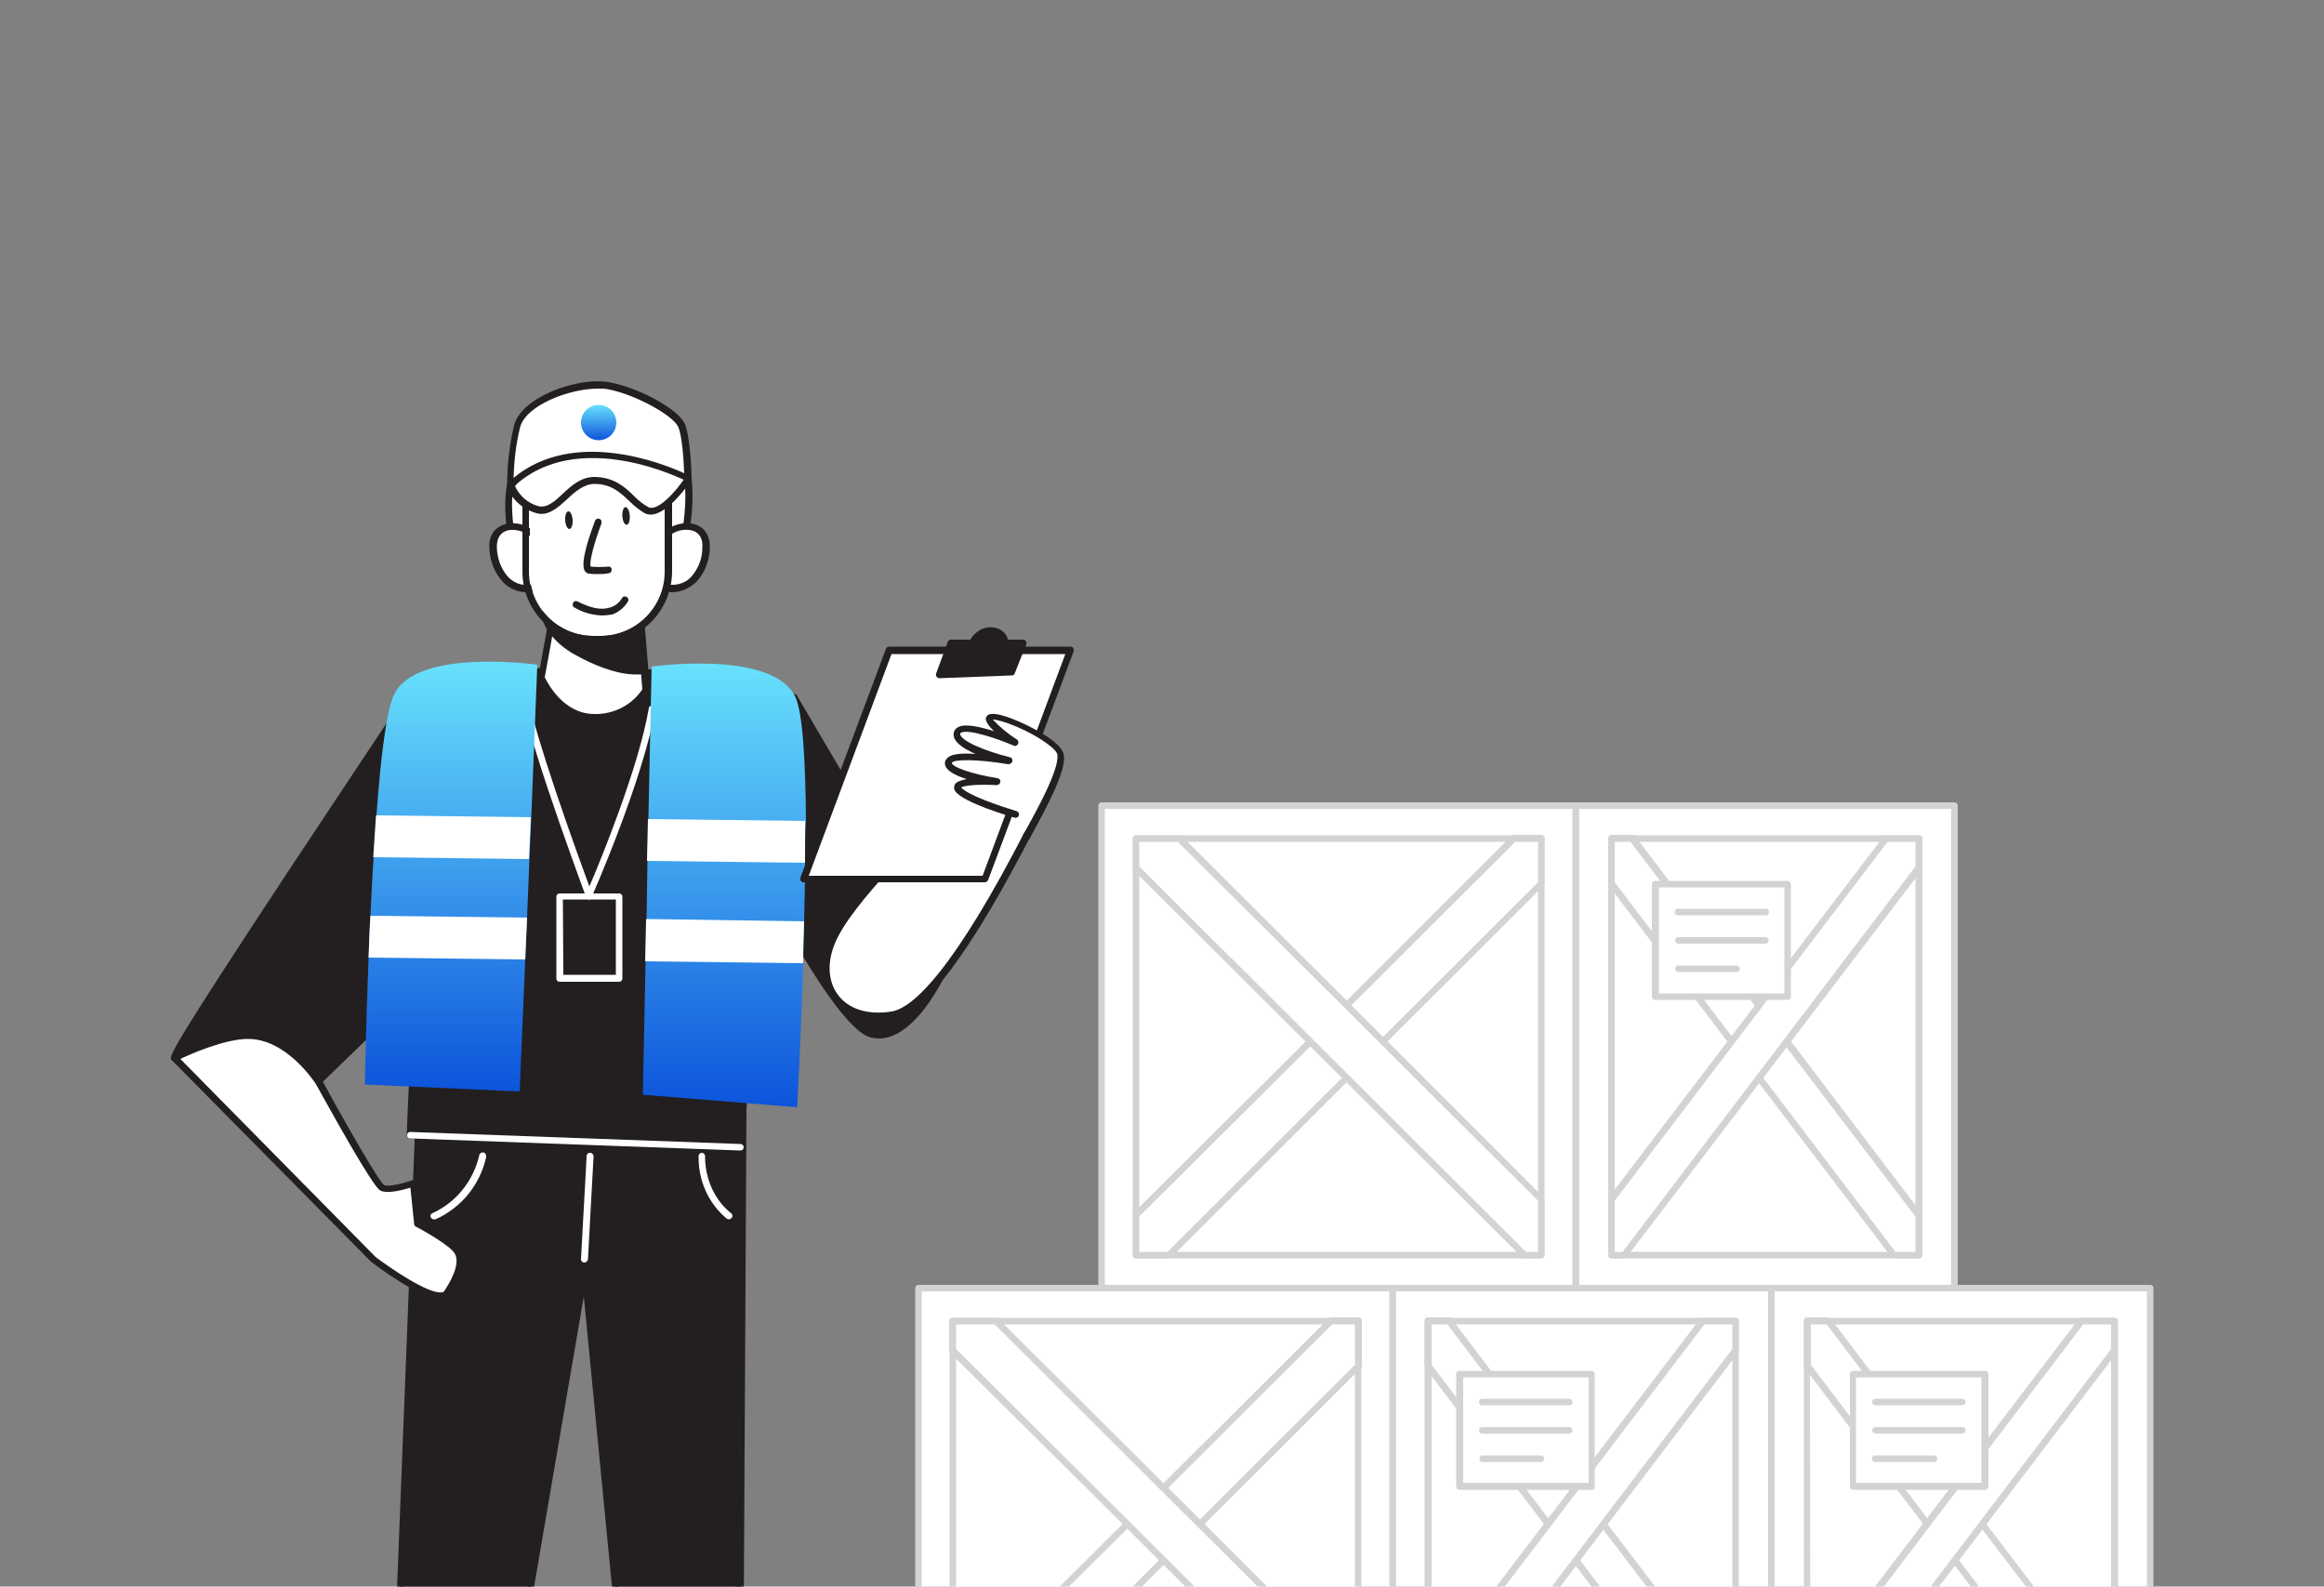 <svg width="460" height="314" viewBox="0 0 460 314" fill="none" xmlns="http://www.w3.org/2000/svg">
<rect x="0" y="0" width="460" height="314" fill="#808080" stroke="none"/>
<path d="M350.612 254.932H275.632V350.428H350.612V254.932Z" fill="white"/>
<path d="M350.612 351.072H275.632C275.264 351.072 274.988 350.796 274.988 350.428V254.932C274.988 254.564 275.264 254.288 275.632 254.288H350.612C350.98 254.288 351.256 254.564 351.256 254.932V350.428C351.256 350.796 350.98 351.072 350.612 351.072ZM276.276 349.784H349.968V255.576H276.276V349.784Z" fill="#D1D3D4"/>
<path d="M343.528 261.464H282.624V343.896H343.528V261.464Z" fill="white"/>
<path d="M343.528 344.54H282.624C282.256 344.54 281.98 344.264 281.98 343.896V261.464C281.98 261.096 282.256 260.82 282.624 260.82H343.528C343.896 260.82 344.172 261.096 344.172 261.464V343.896C344.172 344.264 343.896 344.54 343.528 344.54ZM283.36 343.252H342.884V262.108H283.36V343.252Z" fill="#D1D3D4"/>
<path d="M343.528 335.984V343.896H338.56L311.88 308.752L306.452 301.668L282.624 270.388V261.464H286.764L311.88 294.4L317.308 301.668L343.528 335.984Z" fill="white"/>
<path d="M343.528 344.54H338.56C338.376 344.54 338.192 344.448 338.008 344.264L282.072 270.664C281.98 270.572 281.98 270.388 281.98 270.296V261.372C281.98 261.004 282.256 260.728 282.624 260.728H286.764C286.948 260.728 287.132 260.82 287.316 261.004L317.86 301.208L344.08 335.616C344.172 335.708 344.172 335.892 344.172 335.984V343.896C344.264 344.264 343.896 344.54 343.528 344.54ZM338.928 343.252H342.884V336.26L311.328 294.86L286.488 262.108H283.36V270.112L338.928 343.252Z" fill="#D1D3D4"/>
<path d="M343.528 261.464V267.26L317.308 301.668L311.88 308.752L285.2 343.896H282.624V332.856L306.452 301.668L311.88 294.4L336.996 261.464H343.528Z" fill="white"/>
<path d="M285.2 344.54H282.624C282.256 344.54 281.98 344.264 281.98 343.896V332.856C281.98 332.672 282.072 332.58 282.072 332.488L336.444 261.096C336.536 260.912 336.72 260.82 336.996 260.82H343.528C343.896 260.82 344.172 261.096 344.172 261.464V267.26C344.172 267.444 344.08 267.536 344.08 267.628L285.752 344.356C285.568 344.448 285.384 344.54 285.2 344.54ZM283.36 343.252H284.924L342.884 266.984V262.108H337.364L283.36 333.04V343.252Z" fill="#D1D3D4"/>
<path d="M275.54 254.932H181.7V350.428H275.54V254.932Z" fill="white"/>
<path d="M275.632 351.072H181.792C181.424 351.072 181.148 350.796 181.148 350.428V254.932C181.148 254.564 181.424 254.288 181.792 254.288H275.632C276 254.288 276.276 254.564 276.276 254.932V350.428C276.276 350.796 276 351.072 275.632 351.072ZM182.436 349.784H274.988V255.576H182.436V349.784Z" fill="#D1D3D4"/>
<path d="M268.732 261.464H188.508V343.896H268.732V261.464Z" fill="white"/>
<path d="M268.824 344.54H188.6C188.232 344.54 187.956 344.264 187.956 343.896V261.464C187.956 261.096 188.232 260.82 188.6 260.82H268.824C269.192 260.82 269.468 261.096 269.468 261.464V343.896C269.468 344.264 269.192 344.54 268.824 344.54ZM189.244 343.252H268.18V262.108H189.244V343.252Z" fill="#D1D3D4"/>
<path d="M188.508 335.984V343.896H195.132L230.276 308.752L237.452 301.668L268.824 270.388V261.464H263.304L230.276 294.4L223.1 301.668L188.508 335.984Z" fill="white"/>
<path d="M195.132 344.54H188.6C188.232 344.54 187.956 344.264 187.956 343.896V335.984C187.956 335.8 188.048 335.616 188.14 335.524L229.908 293.94L263.028 260.912C263.12 260.82 263.304 260.728 263.488 260.728H268.916C269.284 260.728 269.56 261.004 269.56 261.372V270.296C269.56 270.48 269.468 270.664 269.376 270.756L195.684 344.264C195.5 344.54 195.316 344.54 195.132 344.54ZM189.244 343.252H194.856L268.18 270.112V262.108H263.672L223.56 302.128L189.152 336.26L189.244 343.252Z" fill="#D1D3D4"/>
<path d="M188.508 261.464V267.26L223.1 301.668L230.276 308.752L265.42 343.896H268.824V332.856L237.452 301.668L230.276 294.4L197.156 261.464H188.508Z" fill="white"/>
<path d="M268.824 344.54H265.512C265.328 344.54 265.144 344.448 265.052 344.356L222.732 302.128L188.048 267.72C187.956 267.628 187.864 267.444 187.864 267.26V261.464C187.864 261.096 188.14 260.82 188.508 260.82H197.156C197.34 260.82 197.524 260.912 197.616 261.004L238.004 301.208L269.284 332.488C269.376 332.58 269.468 332.764 269.468 332.948V343.988C269.468 344.264 269.1 344.54 268.824 344.54ZM265.696 343.252H268.088V333.132L229.724 294.86L196.88 262.108H189.244V266.984L230.828 308.384L265.696 343.252Z" fill="#D1D3D4"/>
<path d="M386.86 159.436H311.88V254.932H386.86V159.436Z" fill="white"/>
<path d="M386.86 255.576H311.88C311.512 255.576 311.236 255.3 311.236 254.932V159.436C311.236 159.068 311.512 158.792 311.88 158.792H386.86C387.228 158.792 387.504 159.068 387.504 159.436V254.932C387.504 255.3 387.228 255.576 386.86 255.576ZM312.524 254.288H386.216V160.08H312.524V254.288Z" fill="#D1D3D4"/>
<path d="M379.868 165.968H318.964V248.4H379.868V165.968Z" fill="white"/>
<path d="M379.868 249.044H318.964C318.596 249.044 318.32 248.768 318.32 248.4V165.968C318.32 165.6 318.596 165.324 318.964 165.324H379.868C380.236 165.324 380.512 165.6 380.512 165.968V248.4C380.512 248.768 380.236 249.044 379.868 249.044ZM319.608 247.756H379.132V166.612H319.608V247.756Z" fill="#D1D3D4"/>
<path d="M379.868 240.488V248.4H374.808L348.128 213.256L342.7 206.08L318.964 174.8V165.968H323.104L348.128 198.904L353.648 206.08L379.868 240.488Z" fill="white"/>
<path d="M379.868 249.044H374.9C374.716 249.044 374.532 248.952 374.348 248.768L318.412 175.26C318.32 175.168 318.32 174.984 318.32 174.8V165.876C318.32 165.508 318.596 165.232 318.964 165.232H323.104C323.288 165.232 323.472 165.324 323.656 165.508L354.2 205.712L380.328 240.12C380.42 240.212 380.42 240.396 380.42 240.488V248.4C380.512 248.768 380.144 249.044 379.868 249.044ZM375.176 247.756H379.132V240.764L347.576 199.364L322.736 166.612H319.608V174.616L375.176 247.756Z" fill="#D1D3D4"/>
<path d="M379.868 165.968V171.672L353.648 206.08L348.128 213.256L321.54 248.4H318.964V237.36L342.7 206.08L348.128 198.904L373.336 165.968H379.868Z" fill="white"/>
<path d="M321.54 249.044H318.964C318.596 249.044 318.32 248.768 318.32 248.4V237.36C318.32 237.176 318.412 237.084 318.412 236.992L372.784 165.6C372.876 165.416 373.06 165.324 373.336 165.324H379.868C380.236 165.324 380.512 165.6 380.512 165.968V171.764C380.512 171.948 380.42 172.04 380.42 172.132L322 248.768C321.908 248.952 321.724 249.044 321.54 249.044ZM319.608 247.756H321.172L379.132 171.488V166.612H373.612L319.608 237.636V247.756Z" fill="#D1D3D4"/>
<path d="M311.88 159.436H218.04V254.932H311.88V159.436Z" fill="white"/>
<path d="M311.88 255.576H218.04C217.672 255.576 217.396 255.3 217.396 254.932V159.436C217.396 159.068 217.672 158.792 218.04 158.792H311.88C312.248 158.792 312.524 159.068 312.524 159.436V254.932C312.524 255.3 312.248 255.576 311.88 255.576ZM218.684 254.288H311.236V160.08H218.684V254.288Z" fill="#D1D3D4"/>
<path d="M305.072 165.968H224.848V248.4H305.072V165.968Z" fill="white"/>
<path d="M305.072 249.044H224.848C224.48 249.044 224.204 248.768 224.204 248.4V165.968C224.204 165.6 224.48 165.324 224.848 165.324H305.072C305.44 165.324 305.716 165.6 305.716 165.968V248.4C305.716 248.768 305.44 249.044 305.072 249.044ZM225.492 247.756H304.428V166.612H225.492V247.756Z" fill="#D1D3D4"/>
<path d="M224.848 240.488V248.4H231.38L266.524 213.256L273.792 206.08L305.072 174.8V165.968H299.644L266.524 198.904L259.348 206.08L224.848 240.488Z" fill="white"/>
<path d="M231.38 249.044H224.848C224.48 249.044 224.204 248.768 224.204 248.4V240.488C224.204 240.304 224.296 240.12 224.388 240.028L266.156 198.444L299.184 165.416C299.276 165.324 299.46 165.232 299.644 165.232H305.072C305.44 165.232 305.716 165.508 305.716 165.876V174.8C305.716 174.984 305.624 175.168 305.532 175.26L231.84 248.86C231.748 248.952 231.564 249.044 231.38 249.044ZM225.492 247.756H231.104L304.428 174.616V166.612H299.92L259.808 206.632L225.492 240.764V247.756Z" fill="#D1D3D4"/>
<path d="M224.848 165.968V171.672L259.348 206.08L266.524 213.256L301.76 248.4H305.072V237.36L273.792 206.08L266.524 198.904L233.404 165.968H224.848Z" fill="white"/>
<path d="M305.072 249.044H301.76C301.576 249.044 301.392 248.952 301.3 248.86L258.888 206.632L224.388 172.224C224.296 172.132 224.204 171.948 224.204 171.764V165.968C224.204 165.6 224.48 165.324 224.848 165.324H233.496C233.68 165.324 233.864 165.416 233.956 165.508L274.252 205.712L305.532 236.992C305.624 237.084 305.716 237.268 305.716 237.452V248.492C305.716 248.768 305.44 249.044 305.072 249.044ZM302.036 247.756H304.428V237.636L266.064 199.364L233.128 166.612H225.492V171.488L267.076 212.888L302.036 247.756Z" fill="#D1D3D4"/>
<path d="M425.592 254.932H350.612V350.428H425.592V254.932Z" fill="white"/>
<path d="M425.592 351.072H350.612C350.244 351.072 349.968 350.796 349.968 350.428V254.932C349.968 254.564 350.244 254.288 350.612 254.288H425.592C425.96 254.288 426.236 254.564 426.236 254.932V350.428C426.328 350.796 425.96 351.072 425.592 351.072ZM351.256 349.784H424.948V255.576H351.256V349.784Z" fill="#D1D3D4"/>
<path d="M418.6 261.464H357.696V343.896H418.6V261.464Z" fill="white"/>
<path d="M418.6 344.54H357.696C357.328 344.54 357.052 344.264 357.052 343.896V261.464C357.052 261.096 357.328 260.82 357.696 260.82H418.6C418.968 260.82 419.244 261.096 419.244 261.464V343.896C419.244 344.264 418.968 344.54 418.6 344.54ZM358.34 343.252H417.864V262.108H358.248L358.34 343.252Z" fill="#D1D3D4"/>
<path d="M418.508 335.984V343.896H413.54L386.86 308.752L381.432 301.668L357.696 270.388V261.464H361.836L386.86 294.4L392.38 301.668L418.508 335.984Z" fill="white"/>
<path d="M418.6 344.54H413.632C413.448 344.54 413.264 344.448 413.08 344.264L357.144 270.664C357.052 270.572 356.96 270.388 357.052 270.296V261.372C357.052 261.004 357.328 260.728 357.696 260.728H361.836C362.02 260.728 362.204 260.82 362.388 261.004L392.84 301.208L419.06 335.616C419.152 335.708 419.152 335.892 419.152 335.984V343.896C419.152 344.264 418.968 344.54 418.6 344.54ZM413.908 343.252H417.956V336.26L386.4 294.86L361.56 262.108H358.432V270.112L413.908 343.252Z" fill="#D1D3D4"/>
<path d="M418.508 261.464V267.26L392.38 301.668L386.86 308.752L360.18 343.896H357.696V332.856L381.432 301.668L386.86 294.4L412.068 261.464H418.508Z" fill="white"/>
<path d="M360.18 344.54H357.604C357.236 344.54 356.96 344.264 356.96 343.896V332.856C356.96 332.672 357.052 332.58 357.052 332.488L411.424 261.096C411.516 260.912 411.7 260.82 411.976 260.82H418.508C418.876 260.82 419.152 261.096 419.152 261.464V267.26C419.152 267.444 419.152 267.536 419.06 267.628L360.732 344.356C360.64 344.448 360.456 344.54 360.18 344.54ZM358.34 343.252H359.904L417.864 266.984V262.108H412.344L358.34 333.132V343.252Z" fill="#D1D3D4"/>
<path d="M315.008 271.86H288.88V294.124H315.008V271.86Z" fill="white"/>
<path d="M315.1 294.86H288.88C288.512 294.86 288.236 294.584 288.236 294.216V271.952C288.236 271.584 288.512 271.308 288.88 271.308H315.008C315.376 271.308 315.652 271.584 315.652 271.952V294.216C315.744 294.492 315.468 294.86 315.1 294.86ZM289.616 293.48H314.456V272.596H289.616V293.48Z" fill="#D1D3D4"/>
<path d="M310.592 278.116H293.388C293.02 278.116 292.744 277.84 292.744 277.472C292.744 277.104 293.02 276.828 293.388 276.828H310.592C310.96 276.828 311.236 277.104 311.236 277.472C311.236 277.84 310.96 278.116 310.592 278.116Z" fill="#D1D3D4"/>
<path d="M310.592 283.728H293.388C293.02 283.728 292.744 283.452 292.744 283.084C292.744 282.716 293.02 282.44 293.388 282.44H310.592C310.96 282.44 311.236 282.716 311.236 283.084C311.236 283.452 310.96 283.728 310.592 283.728Z" fill="#D1D3D4"/>
<path d="M304.888 289.34H293.388C293.02 289.34 292.744 288.972 292.836 288.604C292.836 288.328 293.112 288.052 293.388 288.052H304.888C305.256 288.052 305.624 288.236 305.624 288.604C305.624 288.972 305.44 289.34 305.072 289.34C304.98 289.34 304.98 289.34 304.888 289.34Z" fill="#D1D3D4"/>
<path d="M392.84 271.86H366.712V294.124H392.84V271.86Z" fill="white"/>
<path d="M392.932 294.86H366.804C366.436 294.86 366.16 294.584 366.16 294.216V271.952C366.16 271.584 366.436 271.308 366.804 271.308H392.932C393.3 271.308 393.576 271.584 393.576 271.952V294.216C393.576 294.492 393.3 294.86 392.932 294.86ZM367.356 293.48H392.196V272.596H367.356V293.48Z" fill="#D1D3D4"/>
<path d="M388.424 278.116H371.22C370.852 278.116 370.576 277.84 370.576 277.472C370.576 277.104 370.852 276.828 371.22 276.828H388.424C388.792 276.828 389.068 277.104 389.068 277.472C389.068 277.84 388.792 278.116 388.424 278.116Z" fill="#D1D3D4"/>
<path d="M388.424 283.728H371.22C370.852 283.728 370.576 283.452 370.576 283.084C370.576 282.716 370.852 282.44 371.22 282.44H388.424C388.792 282.44 389.068 282.716 389.068 283.084C389.068 283.452 388.792 283.728 388.424 283.728Z" fill="#D1D3D4"/>
<path d="M382.72 289.34H371.22C370.852 289.34 370.484 289.156 370.484 288.788C370.484 288.42 370.668 288.052 371.036 288.052C371.128 288.052 371.128 288.052 371.22 288.052H382.72C383.088 288.052 383.456 288.236 383.456 288.604C383.456 288.972 383.272 289.34 382.904 289.34C382.812 289.34 382.812 289.34 382.72 289.34Z" fill="#D1D3D4"/>
<path d="M353.832 174.984H327.704V197.248H353.832V174.984Z" fill="white"/>
<path d="M353.832 197.892H327.612C327.244 197.892 326.968 197.616 326.968 197.248V174.984C326.968 174.616 327.244 174.34 327.612 174.34H353.832C354.2 174.34 354.476 174.616 354.476 174.984V197.248C354.568 197.616 354.2 197.892 353.832 197.892ZM328.348 196.604H353.188V175.628H328.348V196.604Z" fill="#D1D3D4"/>
<path d="M349.416 181.148H332.212C331.844 181.148 331.476 180.964 331.476 180.596C331.476 180.228 331.66 179.86 332.028 179.86C332.12 179.86 332.12 179.86 332.212 179.86H349.416C349.784 179.86 350.152 180.044 350.152 180.412C350.152 180.78 349.968 181.148 349.6 181.148C349.508 181.148 349.416 181.148 349.416 181.148Z" fill="#D1D3D4"/>
<path d="M349.416 186.76H332.212C331.844 186.76 331.568 186.484 331.568 186.116C331.568 185.748 331.844 185.472 332.212 185.472H349.416C349.784 185.472 350.06 185.748 350.06 186.116C350.06 186.484 349.784 186.76 349.416 186.76Z" fill="#D1D3D4"/>
<path d="M343.712 192.372H332.212C331.844 192.372 331.568 192.096 331.568 191.728C331.568 191.36 331.844 191.084 332.212 191.084H343.712C344.08 191.084 344.356 191.36 344.356 191.728C344.356 192.096 344.08 192.372 343.712 192.372Z" fill="#D1D3D4"/>
<path d="M81.144 137.632C81.144 137.632 33.58 208.656 34.592 209.392C35.604 210.128 57.868 219.236 57.868 219.236L85.836 192.096L81.144 137.632Z" fill="#231F20"/>
<path d="M57.776 219.88C57.684 219.88 57.592 219.88 57.5 219.788C53.728 218.224 35.052 210.588 34.04 209.852C33.304 209.3 32.936 209.024 56.764 172.868C68.448 155.204 80.316 137.448 80.408 137.264C80.592 136.988 81.052 136.896 81.328 137.08C81.512 137.172 81.604 137.356 81.604 137.54L86.296 192.004C86.296 192.188 86.204 192.372 86.112 192.556L58.144 219.696C58.144 219.788 57.96 219.88 57.776 219.88ZM35.328 209.024C37.72 210.22 49.496 215.096 57.684 218.408L85.192 191.82L80.684 139.472C62.928 165.968 37.536 204.332 35.328 209.024Z" fill="#231F20"/>
<path d="M157.228 138L187.772 189.98C187.772 189.98 180.78 206.724 172.5 204.7C164.22 202.676 143.704 158.976 143.704 158.976L157.228 138Z" fill="#231F20"/>
<path d="M173.972 205.528C173.42 205.528 172.96 205.436 172.408 205.344C163.852 203.32 143.98 161.092 143.152 159.252C143.06 159.068 143.06 158.792 143.152 158.608L156.676 137.632C156.768 137.448 157.044 137.356 157.228 137.356C157.412 137.356 157.688 137.448 157.78 137.724L188.324 189.704C188.416 189.888 188.416 190.072 188.324 190.256C188.14 190.9 181.976 205.528 173.972 205.528ZM144.532 159.068C150.328 171.396 166.244 202.492 172.776 204.056C179.86 205.804 186.208 192.188 187.128 190.072L157.32 139.288L144.532 159.068Z" fill="#231F20"/>
<path d="M83.352 209.3L77.556 356.96H97.704L115.736 251.712L125.764 355.12H146.372L147.016 219.236L83.352 209.3Z" fill="#231F20"/>
<path d="M97.704 357.604H77.556C77.372 357.604 77.188 357.512 77.096 357.42C77.004 357.328 76.912 357.144 76.912 356.96L82.708 209.392C82.708 209.208 82.8 209.024 82.984 208.932C83.168 208.84 83.352 208.748 83.536 208.748L147.2 218.592C147.476 218.684 147.752 218.96 147.752 219.236L147.016 355.12C147.016 355.488 146.74 355.764 146.372 355.764H125.764C125.396 355.764 125.12 355.488 125.12 355.12L115.552 256.588L98.348 357.052C98.256 357.328 97.98 357.604 97.704 357.604ZM78.2 356.316H97.152L115 251.528C115.092 251.16 115.368 250.976 115.644 250.976C116.012 250.976 116.196 251.252 116.288 251.528L126.316 354.384H145.636L146.28 219.696L83.904 210.036L78.2 356.316Z" fill="#231F20"/>
<path d="M138.644 133.86C138.644 133.86 99.452 129.904 91.908 136.16C84.364 142.416 81.144 224.664 81.144 224.664L146.556 227.056C146.556 227.056 152.904 147.66 138.644 133.86Z" fill="#231F20"/>
<path d="M146.556 227.7L81.144 225.308C80.96 225.308 80.776 225.216 80.684 225.124C80.592 225.032 80.5 224.848 80.5 224.664C80.592 221.26 83.72 142.048 91.54 135.7C99.36 129.352 137.172 133.124 138.828 133.308C139.012 133.308 139.104 133.4 139.196 133.492C145.268 139.38 148.488 156.952 148.672 185.748C148.856 207.092 147.292 227.056 147.2 227.24C147.2 227.424 146.924 227.7 146.556 227.7ZM81.788 224.02L145.912 226.32C146.464 218.868 151.432 147.66 138.368 134.504C135.148 134.228 99.36 130.916 92.276 136.62C86.296 141.588 82.708 200.744 81.788 224.02Z" fill="#231F20"/>
<path d="M116.656 178.02C116.38 178.02 116.104 177.836 116.012 177.56C113.712 171.304 102.304 140.208 103.592 137.264C103.776 136.896 104.144 136.804 104.42 136.896C104.696 136.988 104.88 137.448 104.788 137.724C104.144 139.564 110.308 158.24 116.656 175.444C118.956 170.108 126.5 151.616 128.432 140.116C128.524 139.748 128.892 139.564 129.26 139.656C129.536 139.748 129.72 140.024 129.72 140.3C127.42 154.008 117.3 177.192 117.116 177.468C117.208 177.928 116.932 178.02 116.656 178.02Z" fill="white"/>
<path d="M106.352 131.56L105.156 161.736L104.788 170.016L104.328 181.608L103.96 189.888L102.856 216.016L72.22 214.636C72.22 214.636 72.404 203.412 72.956 189.52C73.048 186.852 73.14 184 73.324 181.148C73.508 177.284 73.692 173.42 73.968 169.556C74.152 166.704 74.336 163.944 74.52 161.276C75.348 150.052 76.452 140.576 78.016 137.448C82.432 128.156 106.352 131.56 106.352 131.56Z" fill="url(#paint0_linear_597_501)"/>
<path d="M159.344 170.752C159.344 174.616 159.252 178.48 159.16 182.344C159.068 185.196 158.976 187.956 158.976 190.624C158.516 206.264 157.78 219.144 157.78 219.144L127.236 216.66L127.788 190.256L127.972 181.884L128.156 170.292L128.34 162.012L128.984 131.928C128.984 131.928 152.904 128.524 157.412 137.908C158.884 140.944 159.436 150.696 159.528 162.38C159.344 165.14 159.344 167.9 159.344 170.752Z" fill="url(#paint1_linear_597_501)"/>
<path d="M85.836 241.316C85.468 241.316 85.192 240.948 85.192 240.672C85.192 240.396 85.376 240.212 85.56 240.12C90.252 238.004 93.656 233.772 94.852 228.712C94.852 228.344 95.22 228.068 95.588 228.068C95.956 228.068 96.232 228.436 96.232 228.804C96.232 228.896 96.232 228.896 96.232 228.988C95.036 234.416 91.356 239.016 86.204 241.316C86.02 241.316 85.928 241.316 85.836 241.316Z" fill="white"/>
<path d="M144.256 241.316C144.072 241.316 143.98 241.224 143.888 241.224C140.208 238.188 138.184 233.588 138.276 228.804C138.276 228.436 138.552 228.16 138.92 228.16C139.288 228.16 139.564 228.528 139.564 228.804C139.564 228.896 139.196 235.704 144.716 240.12C144.992 240.304 145.084 240.764 144.808 241.04C144.624 241.224 144.44 241.316 144.256 241.316Z" fill="white"/>
<path d="M115.644 249.872C115.276 249.872 115 249.596 115 249.228C115 248.584 116.104 229.632 116.104 228.804C116.104 228.436 116.38 228.16 116.748 228.16H116.84C117.208 228.16 117.484 228.528 117.484 228.896C117.208 234.324 116.38 248.676 116.38 249.228C116.288 249.596 116.012 249.872 115.644 249.872Z" fill="white"/>
<path d="M146.556 227.7L81.144 225.308C80.776 225.308 80.5 224.94 80.592 224.572C80.592 224.296 80.868 224.02 81.144 224.02L146.556 226.412C146.924 226.412 147.2 226.688 147.2 227.056C147.2 227.424 146.924 227.7 146.556 227.7Z" fill="white"/>
<path d="M74.428 161.368L105.064 161.736L104.696 170.016L73.876 169.648C74.06 166.888 74.244 164.036 74.428 161.368Z" fill="white"/>
<path d="M159.344 170.752L128.064 170.384L128.248 162.104L159.344 162.472C159.344 165.14 159.344 167.9 159.344 170.752Z" fill="white"/>
<path d="M73.324 181.24L104.328 181.608L103.96 189.888L72.956 189.52C73.048 186.944 73.14 184.092 73.324 181.24Z" fill="white"/>
<path d="M159.16 182.344C159.068 185.196 158.976 187.956 158.976 190.624L127.696 190.256L127.88 181.884L159.16 182.344Z" fill="white"/>
<path d="M134.872 109.48C134.596 109.02 136.988 103.5 136.16 94.76C135.332 86.02 119.416 82.984 113.712 83.72C108.008 84.456 102.212 90.344 101.016 96.048C99.82 101.752 102.304 112.24 102.304 112.24L134.872 109.48Z" fill="white"/>
<path d="M102.304 112.884C102.028 112.884 101.752 112.7 101.66 112.332C101.568 111.872 99.084 101.844 100.372 95.956C101.66 89.7 107.732 83.812 113.62 83.076C117.576 82.524 127.604 83.904 133.124 88.32C135.24 89.792 136.528 92.092 136.896 94.668C137.356 99.176 136.896 103.776 135.792 108.192C135.7 108.652 135.608 109.112 135.516 109.296C135.608 109.664 135.332 110.032 134.964 110.124H134.872L102.304 112.884ZM115.644 84.364C115 84.364 114.448 84.364 113.804 84.456C108.468 85.1 102.856 90.712 101.66 96.324C100.648 101.108 102.396 109.296 102.856 111.504L134.228 108.836C134.32 108.652 134.32 108.284 134.412 107.916C135.516 103.684 135.884 99.176 135.516 94.852C135.24 92.644 134.044 90.712 132.296 89.424C128.064 86.02 120.336 84.364 115.644 84.364Z" fill="#231F20"/>
<path d="M129.996 108.928C130.916 103.408 140.024 102.028 139.564 108.56C139.472 110.86 138.644 112.976 137.08 114.724C135.516 116.38 133.124 117.024 130.916 116.196" fill="white"/>
<path d="M132.94 117.208C132.204 117.208 131.468 117.024 130.732 116.748C130.364 116.656 130.18 116.196 130.364 115.828C130.548 115.46 130.916 115.276 131.284 115.46H131.376C133.308 116.104 135.424 115.644 136.804 114.172C138.184 112.608 139.012 110.584 139.012 108.468C139.196 106.352 138.184 105.064 136.344 104.88C133.676 104.604 131.284 106.352 130.732 109.02C130.64 109.388 130.364 109.664 129.996 109.572C129.628 109.48 129.352 109.204 129.444 108.836C130.088 105.524 133.216 103.224 136.62 103.592C138.644 103.776 140.668 105.248 140.484 108.652C140.392 111.044 139.472 113.436 137.816 115.184C136.436 116.472 134.78 117.208 132.94 117.208Z" fill="#231F20"/>
<path d="M107.18 108.928C106.26 103.408 97.06 102.028 97.612 108.56C97.704 110.86 98.532 112.976 100.096 114.724C101.66 116.38 104.052 117.024 106.26 116.196" fill="white"/>
<path d="M104.236 117.208C102.488 117.208 100.74 116.472 99.544 115.184C97.888 113.344 96.968 111.044 96.876 108.652C96.6 105.248 98.716 103.868 100.74 103.592C104.144 103.224 107.18 105.524 107.916 108.836C108.008 109.204 107.732 109.572 107.364 109.572C106.996 109.664 106.628 109.388 106.628 109.02C106.076 106.444 103.684 104.696 101.016 104.88C99.176 105.064 98.256 106.444 98.348 108.468C98.44 110.584 99.176 112.608 100.556 114.172C101.936 115.644 104.052 116.196 105.984 115.46C106.352 115.276 106.72 115.46 106.904 115.736C107.088 116.104 106.904 116.472 106.628 116.656H106.536C105.708 117.024 104.972 117.208 104.236 117.208Z" fill="#231F20"/>
<path d="M107.18 134.136C107.18 134.136 110.492 142.048 117.668 142.048C121.808 142.14 125.672 140.116 127.88 136.62L127.604 132.756L126.868 123.74L126.224 115.368H109.664L109.112 122.268L108.928 124.476L107.18 134.136Z" fill="white"/>
<path d="M117.668 142.692C110.032 142.692 106.628 134.78 106.536 134.412C106.536 134.32 106.536 134.136 106.536 134.044L108.284 124.384L109.02 115.368C109.02 115 109.296 114.724 109.664 114.724H126.224C126.592 114.724 126.868 115 126.868 115.368L128.524 136.62C128.524 136.712 128.524 136.896 128.432 136.988C126.224 140.668 122.084 142.784 117.668 142.692ZM107.824 134.044C108.376 135.148 111.504 141.312 117.668 141.312C121.44 141.404 125.028 139.564 127.144 136.436L125.488 116.012H110.216L109.572 124.476L107.824 134.044Z" fill="#231F20"/>
<path d="M107.824 121.532C108.008 122.544 108.376 123.556 108.928 124.384C110.308 126.408 112.148 128.064 114.356 129.168C117.944 131.1 123.28 133.4 127.604 132.664L126.868 123.648C123.74 124.016 120.52 124.108 117.3 123.74C114.448 123.648 111.688 123.096 109.02 122.176C108.652 121.992 108.192 121.808 107.824 121.532Z" fill="#231F20"/>
<path d="M125.948 133.492C121.532 133.492 116.748 131.192 114.08 129.72C111.78 128.524 109.848 126.868 108.376 124.752C107.732 123.832 107.364 122.728 107.18 121.624C107.18 121.348 107.272 121.164 107.456 120.98C107.64 120.888 107.916 120.888 108.192 120.98C108.56 121.164 109.02 121.44 109.388 121.624C111.964 122.544 114.632 123.096 117.392 123.188C120.52 123.556 123.648 123.556 126.776 123.096C126.96 123.096 127.144 123.096 127.328 123.188C127.512 123.28 127.604 123.464 127.604 123.648L128.34 132.664C128.34 133.032 128.156 133.308 127.788 133.4C127.052 133.492 126.5 133.492 125.948 133.492ZM108.836 122.82C109.02 123.28 109.204 123.648 109.48 124.108C110.768 126.04 112.608 127.604 114.724 128.616C117.484 130.088 122.544 132.48 126.868 132.112L126.224 124.476C123.188 124.844 120.244 124.844 117.208 124.476C114.356 124.384 111.504 123.832 108.836 122.82Z" fill="#231F20"/>
<path d="M117.484 125.856H118.956C125.948 125.856 131.652 120.152 131.652 113.16V93.104H104.88V113.16C104.788 120.152 110.4 125.856 117.484 125.856Z" fill="white"/>
<path d="M131.56 93.104V113.16C131.56 120.152 125.856 125.856 118.864 125.856H117.392C110.4 125.856 104.696 120.152 104.696 113.16V93.104H131.56ZM131.56 91.724H104.788C104.052 91.724 103.408 92.368 103.408 93.104V113.16C103.408 120.888 109.664 127.144 117.484 127.236H118.956C126.684 127.236 132.94 120.98 133.032 113.16V93.104C132.94 92.368 132.296 91.724 131.56 91.724Z" fill="#231F20"/>
<path d="M118.404 113.62C117.76 113.62 117.208 113.62 116.564 113.528C116.196 113.528 115.92 113.252 115.736 112.976C114.724 111.32 117.024 105.064 117.76 103.132C117.852 102.764 118.22 102.58 118.588 102.672C118.956 102.764 119.14 103.132 119.048 103.5C119.048 103.5 119.048 103.5 119.048 103.592C117.576 107.548 116.564 111.32 116.932 112.148C118.036 112.24 119.232 112.24 120.336 112.148C120.704 112.056 121.072 112.332 121.072 112.7C121.072 113.068 120.888 113.436 120.52 113.436C119.692 113.62 119.048 113.62 118.404 113.62Z" fill="#231F20"/>
<path d="M136.16 94.76C136.16 94.76 130.916 102.488 127.88 100.924C124.844 99.36 123.096 95.128 117.668 95.036C112.976 94.944 110.216 101.844 106.352 100.832C103.96 100.188 102.028 98.44 101.016 96.14C105.34 89.792 112.792 86.388 120.428 87.124C133.86 88.136 136.16 94.76 136.16 94.76Z" fill="white"/>
<path d="M128.8 101.844C128.432 101.844 127.972 101.752 127.604 101.568C126.5 100.924 125.488 100.096 124.568 99.176C122.82 97.52 120.98 95.772 117.668 95.772C115.644 95.772 113.896 97.244 112.24 98.808C110.4 100.464 108.56 102.212 106.168 101.568C103.592 100.832 101.384 98.992 100.372 96.416C100.28 96.232 100.372 96.048 100.464 95.864C104.972 89.424 112.608 85.836 120.428 86.572C134.136 87.584 136.712 94.392 136.804 94.668C136.896 94.852 136.804 95.128 136.712 95.312C136.252 95.864 132.112 101.844 128.8 101.844ZM117.668 94.392H117.76C121.624 94.484 123.74 96.416 125.58 98.256C126.408 99.084 127.328 99.82 128.34 100.372C130.088 101.292 133.584 97.52 135.516 94.668C134.872 93.38 131.652 88.596 120.52 87.768C113.252 87.124 106.26 90.344 101.936 96.232C102.856 98.164 104.512 99.636 106.628 100.188C108.284 100.556 109.756 99.268 111.412 97.704C113.068 96.14 115 94.392 117.668 94.392Z" fill="#231F20"/>
<path d="M101.016 96.14C101.016 92.184 101.476 88.228 102.304 84.364C103.776 79.028 114.54 75.348 120.244 76.36C125.948 77.372 133.676 81.604 134.78 84.18C135.884 86.756 136.16 94.76 136.16 94.76C136.16 94.76 114.356 83.352 101.016 96.14Z" fill="white"/>
<path d="M101.016 96.784C100.648 96.784 100.372 96.508 100.372 96.14C100.372 92.092 100.832 88.136 101.752 84.18C103.316 78.384 114.54 74.612 120.428 75.624C126.316 76.636 134.228 80.96 135.516 83.812C136.712 86.48 136.896 94.3 136.896 94.668C136.896 94.944 136.804 95.128 136.528 95.22C136.344 95.312 136.068 95.312 135.884 95.22C135.7 95.128 114.356 84.18 101.476 96.508C101.384 96.784 101.2 96.784 101.016 96.784ZM118.312 76.912C112.792 76.912 104.144 80.132 102.948 84.548C102.12 87.86 101.752 91.264 101.66 94.576C113.528 84.732 131.008 91.632 135.424 93.656C135.332 91.356 135.056 86.296 134.228 84.456C133.216 82.248 125.764 78.016 120.152 77.004C119.6 76.912 118.956 76.912 118.312 76.912Z" fill="#231F20"/>
<path d="M119.048 121.808C117.116 121.716 115.276 121.164 113.712 120.244C113.344 120.06 113.252 119.692 113.436 119.324C113.62 118.956 113.988 118.864 114.356 119.048C116.84 120.336 118.956 120.796 120.704 120.244C121.716 119.968 122.544 119.324 123.096 118.404C123.28 118.036 123.648 117.944 124.016 118.128C124.384 118.312 124.476 118.68 124.292 119.048C123.556 120.244 122.452 121.164 121.164 121.624C120.428 121.716 119.784 121.808 119.048 121.808Z" fill="#231F20"/>
<path d="M124.033 103.862C124.439 103.835 124.716 103.032 124.652 102.069C124.589 101.106 124.208 100.347 123.803 100.373C123.397 100.4 123.12 101.203 123.184 102.166C123.247 103.129 123.628 103.888 124.033 103.862Z" fill="#231F20"/>
<path d="M112.718 104.69C113.123 104.663 113.401 103.861 113.337 102.898C113.273 101.934 112.893 101.175 112.487 101.202C112.082 101.229 111.805 102.031 111.868 102.995C111.932 103.958 112.312 104.717 112.718 104.69Z" fill="#231F20"/>
<path d="M122.544 194.304H110.768C110.4 194.304 110.124 194.028 110.124 193.66V177.468C110.124 177.1 110.4 176.824 110.768 176.824H122.544C122.912 176.824 123.188 177.1 123.188 177.468V193.66C123.188 194.028 122.912 194.304 122.544 194.304ZM111.504 192.924H121.9V178.02H111.412L111.504 192.924Z" fill="white"/>
<path d="M205.252 161.552C205.068 161.46 187.312 199.18 176.64 200.836C165.968 202.492 160.632 194.212 165.416 185.012C170.2 175.812 187.956 159.436 187.956 159.436L208.38 151.892L205.252 161.552Z" fill="white"/>
<path d="M173.88 201.756C169.924 201.756 166.612 200.284 164.68 197.616C162.288 194.304 162.288 189.428 164.68 184.828C169.372 175.628 186.668 159.712 187.312 159.068C187.404 158.976 187.496 158.976 187.496 158.976L207.92 151.432C208.196 151.34 208.472 151.432 208.656 151.616C208.84 151.8 208.932 152.076 208.84 152.352L205.804 162.012C205.804 162.104 205.712 162.196 205.712 162.288C205.62 162.472 205.16 163.3 204.7 164.128C192.372 188.14 182.988 200.836 176.548 201.848C175.72 201.664 174.8 201.756 173.88 201.756ZM188.14 160.08C186.668 161.368 170.292 176.732 165.876 185.38C163.668 189.612 163.668 193.844 165.784 196.788C167.9 199.732 171.764 200.928 176.456 200.192C180.504 199.548 188.508 192.648 203.504 163.3C204.056 162.196 204.332 161.644 204.516 161.368L207.092 153.18L188.14 160.08Z" fill="#231F20"/>
<path d="M194.948 173.972H159.068L175.996 128.708H211.784L194.948 173.972Z" fill="white"/>
<path d="M194.948 174.616H159.068C158.884 174.616 158.608 174.524 158.516 174.34C158.424 174.156 158.332 173.88 158.424 173.696L175.352 128.432C175.444 128.156 175.72 127.972 175.996 127.972H211.876C212.06 127.972 212.336 128.064 212.428 128.248C212.52 128.432 212.612 128.708 212.52 128.892L195.592 174.156C195.408 174.432 195.224 174.616 194.948 174.616ZM160.08 173.328H194.488L210.864 129.444H176.456L160.08 173.328Z" fill="#231F20"/>
<path d="M203.136 165.508C203.32 164.956 210.404 153.272 210.036 149.316C209.76 146.464 198.72 141.22 196.328 141.68C193.936 142.14 201.02 146.832 201.02 146.832C201.02 146.832 190.164 142.14 189.52 144.9C188.876 147.66 199.824 150.42 199.824 150.42C199.824 150.42 188.14 148.304 187.864 150.696C187.588 153.088 197.432 154.468 197.432 154.468C197.432 154.468 188.232 153.916 189.796 156.032C191.36 158.148 201.112 161 201.112 161" fill="white"/>
<path d="M203.136 166.152C203.044 166.152 202.952 166.152 202.86 166.152C202.492 166.06 202.308 165.692 202.492 165.324C202.676 164.864 202.952 164.404 203.228 163.944C204.792 161.092 209.668 152.444 209.3 149.408C209.3 149.224 209.116 148.488 207.276 147.2C203.872 144.624 198.26 142.416 196.512 142.416C197.892 143.888 199.548 145.268 201.296 146.372C201.572 146.556 201.664 147.016 201.48 147.292C201.296 147.568 200.928 147.752 200.652 147.568C197.432 146.188 191.728 144.256 190.256 144.992C190.164 144.992 190.072 145.084 190.072 145.176C189.796 146.464 194.948 148.672 199.916 149.868C200.284 149.96 200.468 150.328 200.376 150.696C200.284 151.064 199.916 151.248 199.548 151.248C193.568 150.236 188.692 150.236 188.416 150.972C188.324 151.8 192.648 153.272 197.432 154.008C197.8 154.1 198.076 154.376 197.984 154.744C197.984 155.112 197.616 155.388 197.248 155.388C194.028 155.204 190.9 155.388 190.256 155.848C191.452 157.32 197.616 159.436 201.204 160.54C201.572 160.632 201.756 161 201.664 161.368C201.572 161.736 201.204 161.92 200.836 161.828C199.824 161.552 190.808 158.884 189.152 156.676C188.784 156.308 188.784 155.756 188.968 155.296C189.244 154.744 190.256 154.376 191.36 154.192C188.968 153.456 186.852 152.352 187.036 150.88C187.128 150.512 187.312 150.144 187.68 149.868C188.6 149.132 190.808 149.04 193.108 149.224C190.532 148.12 188.416 146.648 188.784 144.992C188.876 144.532 189.244 144.072 189.704 143.888C191.084 143.152 194.12 143.888 196.788 144.716C195.592 143.612 195.04 142.692 195.132 142.14C195.224 141.68 195.684 141.312 196.144 141.312C198.26 140.944 204.884 143.98 208.104 146.372C209.668 147.568 210.496 148.58 210.588 149.592C210.956 152.628 207.368 159.436 204.332 164.956C203.964 165.6 203.78 165.968 203.688 166.152C203.596 166.06 203.412 166.152 203.136 166.152Z" fill="#231F20"/>
<path d="M188.232 127.328L185.932 133.584L200.192 133.216L202.492 127.328H188.232Z" fill="#231F20"/>
<path d="M185.932 134.228C185.748 134.228 185.564 134.136 185.38 133.952C185.288 133.768 185.196 133.584 185.288 133.308L187.588 127.052C187.68 126.776 187.956 126.592 188.232 126.592H202.492C202.676 126.592 202.952 126.684 203.044 126.868C203.136 127.052 203.228 127.236 203.136 127.512L200.836 133.308C200.744 133.584 200.468 133.676 200.284 133.676L185.932 134.228ZM188.692 127.972L186.852 132.94L199.732 132.572L201.48 128.064H188.692V127.972Z" fill="#231F20"/>
<path d="M198.812 128.432C198.996 127.88 198.996 127.236 198.812 126.684C198.444 125.764 197.616 125.028 196.604 124.936C195.592 124.844 194.672 125.028 193.844 125.672C193.016 126.224 192.464 127.052 192.28 127.972C191.912 129.628 192.924 131.284 194.58 131.652C194.672 131.652 194.764 131.652 194.948 131.744C196.696 131.744 198.444 130.088 198.812 128.432Z" fill="#231F20"/>
<path d="M195.132 132.296H194.948C193.936 132.204 193.016 131.744 192.372 130.824C191.728 129.904 191.452 128.8 191.636 127.696C191.912 126.592 192.556 125.672 193.476 125.028C194.396 124.292 195.592 124.016 196.788 124.2C197.984 124.384 199.088 125.212 199.456 126.408C199.64 127.144 199.732 127.88 199.548 128.524C198.996 130.64 197.156 132.112 195.132 132.296ZM196.052 125.488C195.408 125.488 194.764 125.764 194.212 126.132C193.568 126.592 193.108 127.236 192.924 127.972C192.74 128.708 192.924 129.444 193.384 129.996C193.752 130.548 194.304 130.824 194.948 130.916C196.512 130.824 197.8 129.72 198.168 128.248C198.26 127.788 198.26 127.328 198.168 126.868C197.892 126.132 197.248 125.672 196.512 125.488C196.328 125.488 196.144 125.488 196.052 125.488Z" fill="#231F20"/>
<path d="M63.204 213.992C63.204 213.992 57.408 204.608 48.944 204.884C43.148 205.068 34.5 209.392 34.5 209.392L73.876 249.228C73.876 249.228 86.572 258.888 88.596 255.852C90.62 252.816 91.816 249.688 90.62 247.664C89.424 245.64 82.708 242.144 82.708 242.144L81.788 234.048C81.788 234.048 77.096 235.704 75.532 234.876C73.968 234.048 63.204 213.992 63.204 213.992Z" fill="white"/>
<path d="M87.308 257.14C83.26 257.14 74.52 250.516 73.508 249.78L34.04 209.852C33.856 209.668 33.856 209.484 33.856 209.3C33.856 209.116 34.04 208.932 34.224 208.84C34.592 208.656 43.056 204.516 48.944 204.332H49.312C57.776 204.332 63.48 213.44 63.756 213.808C68.908 223.284 74.98 233.772 75.992 234.508C76.82 234.968 79.764 234.232 81.604 233.588C81.972 233.496 82.34 233.588 82.524 233.956C82.524 234.048 82.524 234.048 82.524 234.14L83.352 241.868C84.824 242.696 90.068 245.548 91.172 247.48C92.644 250.056 90.896 253.736 89.056 256.404C88.78 256.864 88.228 257.14 87.676 257.232C87.584 257.14 87.4 257.14 87.308 257.14ZM35.696 209.576L74.336 248.768C77.004 250.792 84.824 256.22 87.492 255.76C87.676 255.76 87.86 255.668 87.952 255.484C90.16 252.172 90.896 249.504 89.976 248.032C89.056 246.56 84.18 243.708 82.34 242.788C82.156 242.696 81.972 242.512 81.972 242.236L81.236 235.06C79.672 235.52 76.636 236.348 75.256 235.612C73.692 234.784 65.136 219.236 62.468 214.452C62.192 214.084 56.58 205.436 48.852 205.62C44.436 205.712 37.996 208.472 35.696 209.576Z" fill="#231F20"/>
<path d="M118.496 87.124C120.427 87.124 121.992 85.559 121.992 83.628C121.992 81.697 120.427 80.132 118.496 80.132C116.565 80.132 115 81.697 115 83.628C115 85.559 116.565 87.124 118.496 87.124Z" fill="url(#paint2_linear_597_501)"/>
<defs>
<linearGradient id="paint0_linear_597_501" x1="89.286" y1="130.951" x2="89.286" y2="216.016" gradientUnits="userSpaceOnUse">
<stop stop-color="#68E1FD"/>
<stop offset="1" stop-color="#0D54DB"/>
</linearGradient>
<linearGradient id="paint1_linear_597_501" x1="143.382" y1="131.326" x2="143.382" y2="219.144" gradientUnits="userSpaceOnUse">
<stop stop-color="#68E1FD"/>
<stop offset="1" stop-color="#0D54DB"/>
</linearGradient>
<linearGradient id="paint2_linear_597_501" x1="118.496" y1="80.132" x2="118.496" y2="87.124" gradientUnits="userSpaceOnUse">
<stop stop-color="#68E1FD"/>
<stop offset="1" stop-color="#0D54DB"/>
</linearGradient>
</defs>
</svg>
